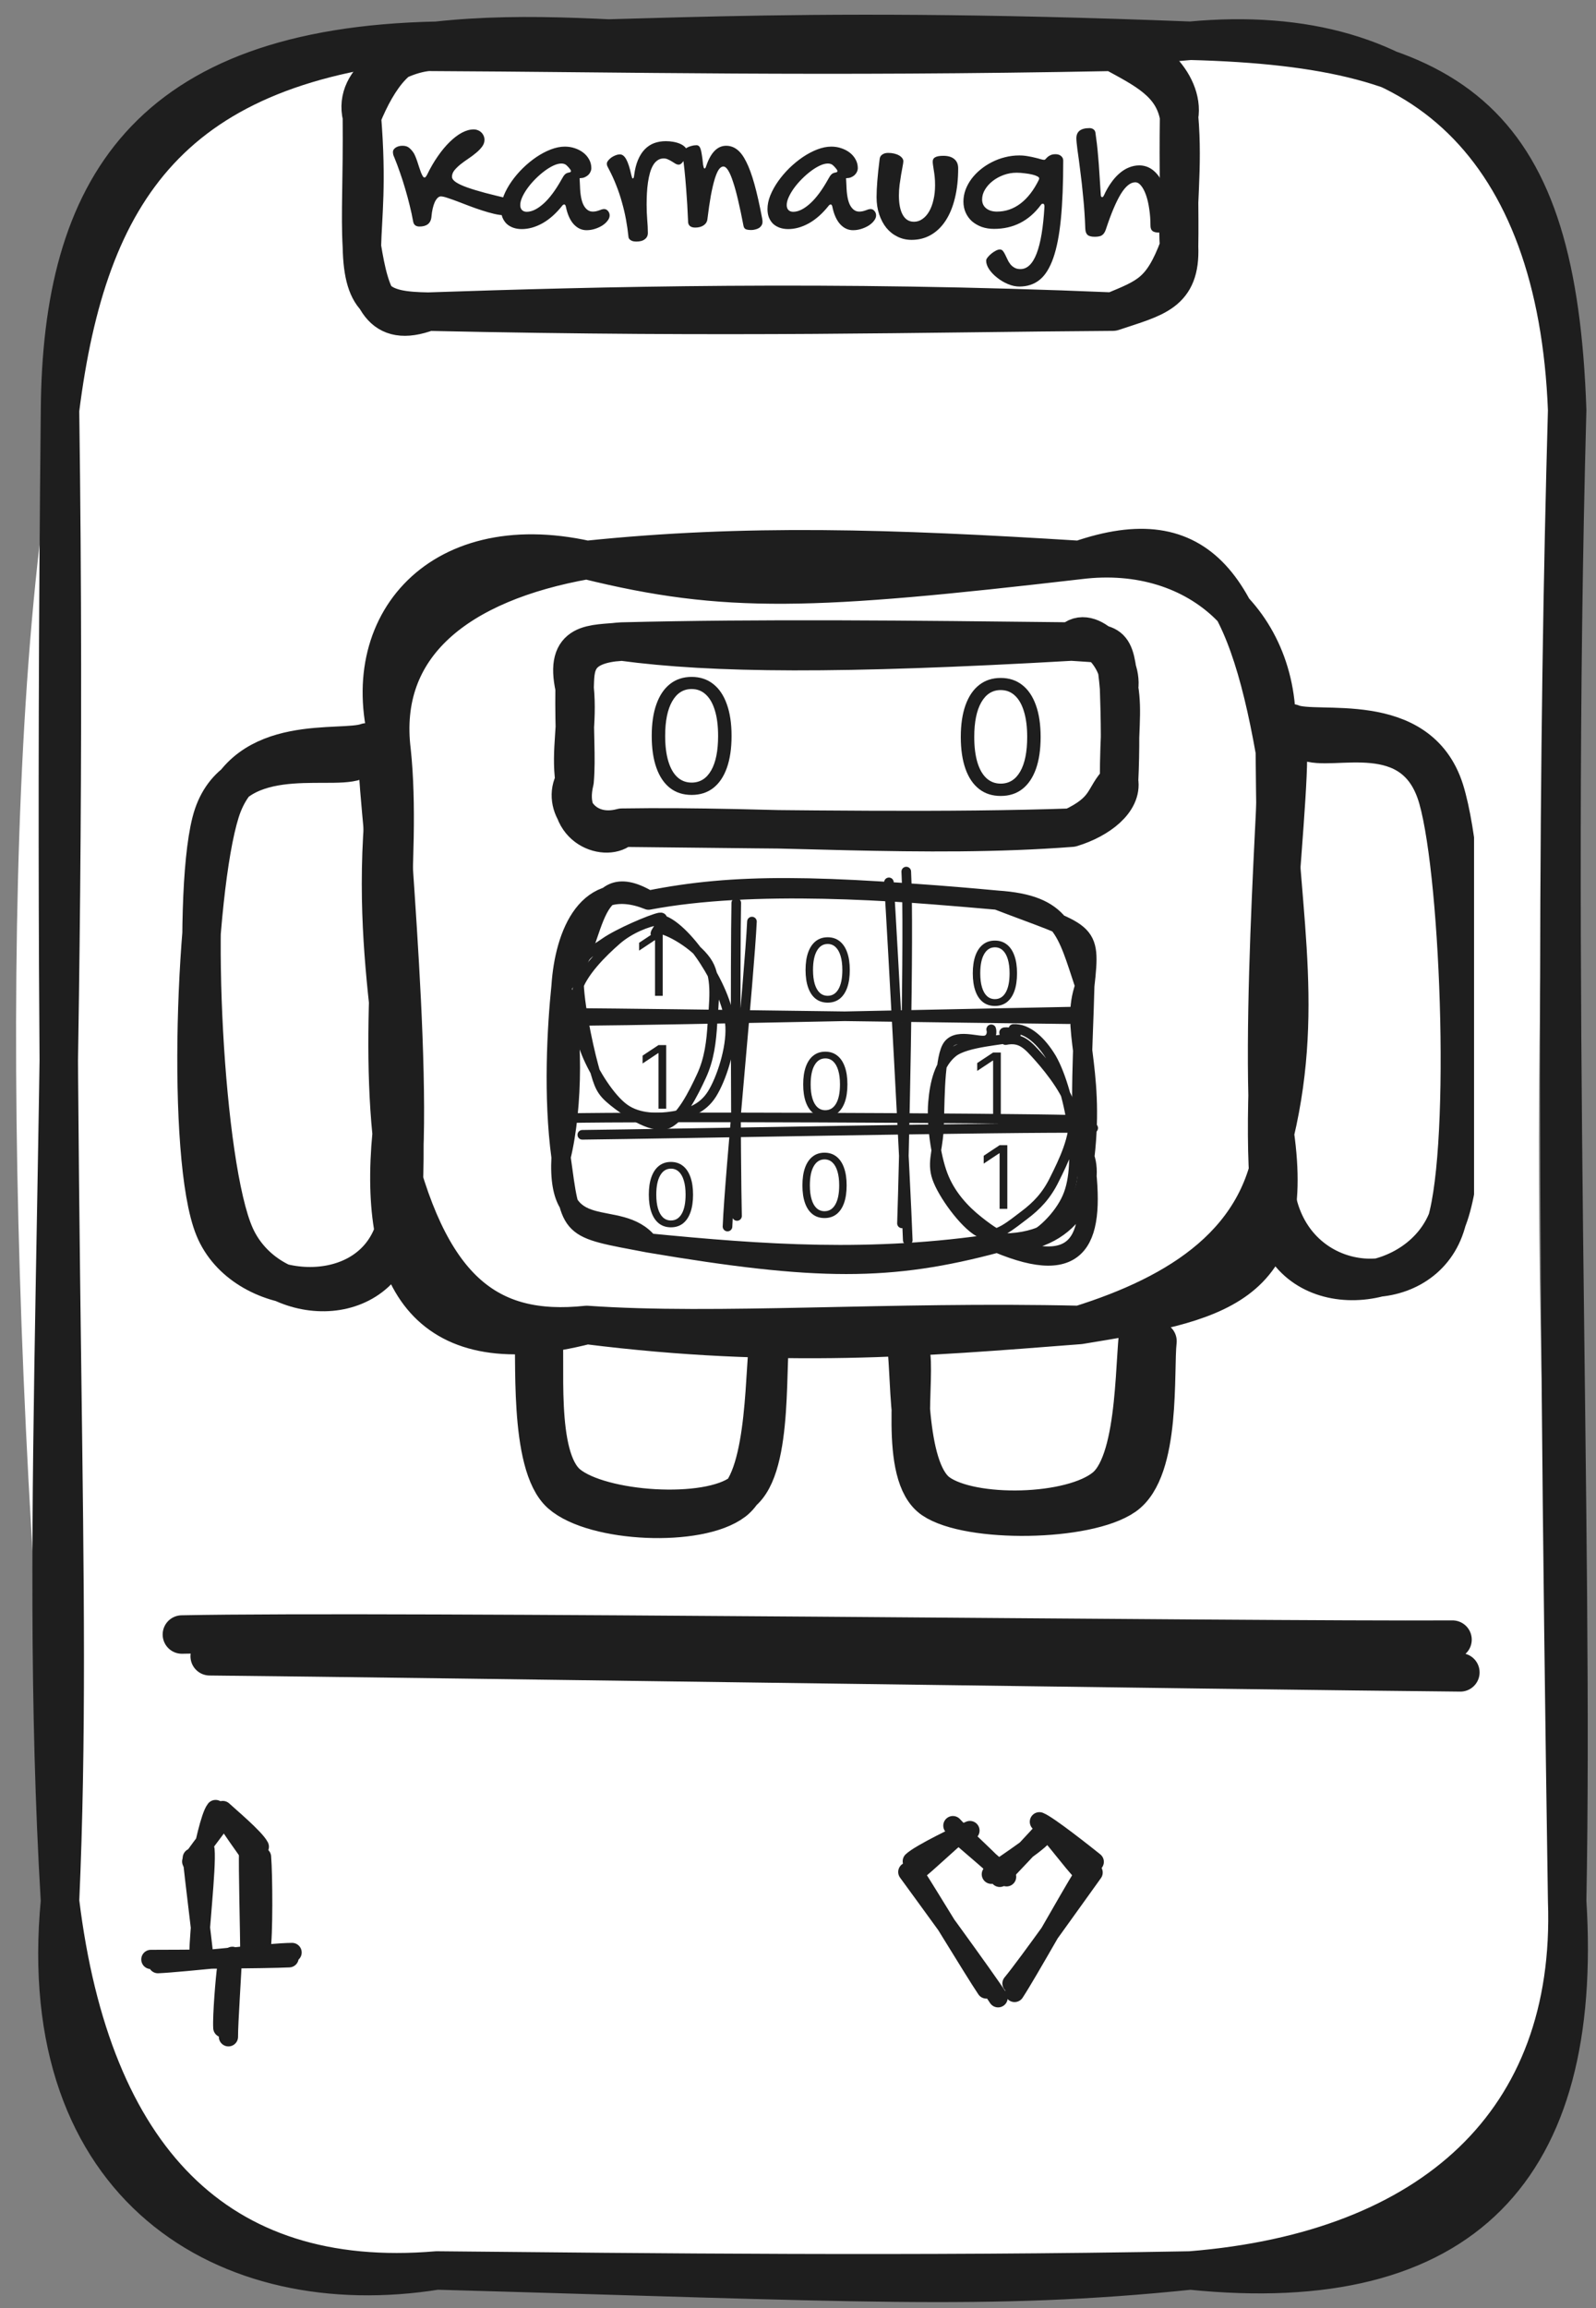 <svg width="83" height="120" viewBox="0 0 83 120" fill="none" xmlns="http://www.w3.org/2000/svg">
<rect x="0" y="0" width="83" height="120" fill="#808080" stroke="none"/>
<path d="M22.715 2.119C33.095 1.806 40.05 5.009 61.905 2.119C77.086 1.644 78.328 6.387 81.5 21.32C79.114 52.649 80.025 78.103 81.5 98.834C83.76 113.149 74.312 121.342 61.905 118.034C48.286 118.139 37.12 116.628 22.715 118.034C12.666 119.85 3.848 112.959 3.121 98.834C0.346 70.195 -0.187 38.191 3.121 21.32C3.295 5.494 12.656 2.785 22.715 2.119Z" fill="white"/>
<path d="M22.715 2.119C32.135 1.083 42.155 3.906 61.905 2.119M22.715 2.119C32.018 2.262 39.817 1.254 61.905 2.119M22.715 2.119C8.96 3.241 4.566 9.847 3.121 21.32M22.715 2.119C7.592 2.433 3.208 9.885 3.121 21.32M61.905 2.119C73.875 0.998 80.976 7.756 81.5 21.32M61.905 2.119C75.893 2.481 80.986 6.359 81.5 21.32M81.5 21.32C81.025 38.343 80.889 58.675 81.5 98.834M81.5 21.32C80.685 51.213 81.859 79.814 81.5 98.834M81.5 98.834C82.373 112.75 76.097 119.479 61.905 118.034M81.5 98.834C81.907 110.288 74.477 117.027 61.905 118.034M61.905 118.034C51.429 119.118 44.299 118.633 22.715 118.034M61.905 118.034C47.636 118.301 33.619 118.139 22.715 118.034M22.715 118.034C11.298 119.004 4.75 112.179 3.121 98.834M22.715 118.034C11.793 119.783 1.695 113.738 3.121 98.834M3.121 98.834C1.918 78.655 3.635 58.684 3.121 21.32M3.121 98.834C3.858 82.191 2.655 66.764 3.121 21.32" stroke="#1E1E1E" stroke-width="2" stroke-linecap="round"/>
<path d="M22.264 2.694C34.709 2.438 45.467 2.542 57.874 2.694M22.264 2.694C32.556 2.742 42.499 2.989 57.874 2.694M22.264 2.694C20.847 2.399 19.654 4.006 18.82 6.068M22.264 2.694C20.847 2.818 18.325 4.063 18.82 6.068M57.874 2.694C59.542 3.607 60.997 4.291 61.318 6.068M57.874 2.694C59.494 2.238 61.628 4.329 61.318 6.068M61.318 6.068C61.55 8.768 61.182 10.821 61.318 12.827M61.318 6.068C61.279 8.654 61.347 11.135 61.318 12.827M61.318 12.827C60.425 15.212 59.697 15.441 57.874 16.201M61.318 12.827C61.414 15.241 60.086 15.46 57.874 16.201M57.874 16.201C43.236 15.583 31.043 15.906 22.264 16.201M57.874 16.201C47.824 16.267 38.386 16.553 22.264 16.201M22.264 16.201C19.79 17.123 19.247 15.469 18.82 12.827M22.264 16.201C19.858 16.163 18.878 15.764 18.82 12.827M18.82 12.827C18.859 11.192 19.101 9.547 18.82 6.068M18.82 12.827C18.723 11.144 18.849 9.348 18.82 6.068" stroke="#1E1E1E" stroke-width="2" stroke-linecap="round"/>
<path d="M25.196 7.27C25.196 7.397 25.153 7.516 25.069 7.627C24.987 7.737 24.883 7.845 24.756 7.949C24.633 8.053 24.497 8.154 24.351 8.252C24.204 8.349 24.068 8.449 23.941 8.55C23.817 8.65 23.713 8.753 23.628 8.857C23.547 8.961 23.506 9.072 23.506 9.189C23.506 9.287 23.575 9.381 23.711 9.472C23.848 9.564 24.045 9.655 24.302 9.746C24.559 9.837 24.87 9.931 25.235 10.029C25.599 10.123 26.009 10.224 26.465 10.332C26.693 10.394 26.807 10.509 26.807 10.678C26.807 10.743 26.791 10.807 26.758 10.869C26.729 10.931 26.688 10.986 26.636 11.035C26.584 11.081 26.524 11.118 26.455 11.147C26.39 11.177 26.324 11.191 26.255 11.191C26.093 11.191 25.907 11.167 25.699 11.118C25.494 11.069 25.28 11.009 25.059 10.937C24.838 10.866 24.616 10.787 24.395 10.703C24.174 10.615 23.965 10.535 23.77 10.464C23.578 10.392 23.407 10.332 23.257 10.283C23.111 10.234 23 10.21 22.925 10.21C22.867 10.21 22.81 10.237 22.754 10.293C22.702 10.345 22.653 10.418 22.608 10.512C22.566 10.607 22.53 10.719 22.5 10.849C22.471 10.976 22.45 11.116 22.437 11.269C22.421 11.442 22.359 11.57 22.251 11.655C22.147 11.736 22.002 11.777 21.817 11.777C21.625 11.777 21.514 11.688 21.485 11.508C21.436 11.235 21.376 10.957 21.304 10.674C21.236 10.39 21.159 10.107 21.075 9.824C20.993 9.541 20.904 9.261 20.806 8.984C20.712 8.707 20.612 8.442 20.508 8.188C20.482 8.133 20.463 8.082 20.45 8.037C20.44 7.988 20.435 7.939 20.435 7.89C20.435 7.848 20.448 7.809 20.474 7.773C20.5 7.734 20.536 7.7 20.581 7.671C20.627 7.641 20.679 7.619 20.738 7.602C20.799 7.586 20.863 7.578 20.928 7.578C21.062 7.578 21.167 7.606 21.245 7.661C21.324 7.716 21.403 7.799 21.485 7.91C21.524 7.962 21.561 8.032 21.597 8.12C21.633 8.204 21.667 8.296 21.7 8.393C21.732 8.491 21.765 8.59 21.797 8.691C21.83 8.789 21.861 8.878 21.89 8.96C21.923 9.038 21.953 9.103 21.983 9.155C22.015 9.204 22.046 9.228 22.076 9.228C22.102 9.228 22.123 9.217 22.139 9.194C22.159 9.171 22.181 9.137 22.207 9.092C22.377 8.74 22.562 8.419 22.764 8.13C22.966 7.837 23.173 7.588 23.384 7.383C23.596 7.174 23.807 7.013 24.019 6.899C24.234 6.785 24.439 6.728 24.634 6.728C24.712 6.728 24.785 6.743 24.854 6.772C24.922 6.798 24.981 6.836 25.03 6.884C25.082 6.933 25.122 6.992 25.152 7.06C25.181 7.125 25.196 7.195 25.196 7.27ZM29.375 7.622C29.554 7.622 29.727 7.649 29.893 7.705C30.059 7.76 30.205 7.837 30.332 7.934C30.459 8.032 30.56 8.149 30.635 8.286C30.713 8.423 30.752 8.574 30.752 8.74C30.752 8.808 30.736 8.875 30.703 8.94C30.674 9.002 30.634 9.057 30.581 9.106C30.529 9.152 30.469 9.189 30.401 9.218C30.336 9.245 30.267 9.258 30.196 9.258C30.189 9.258 30.183 9.259 30.176 9.262C30.173 9.262 30.168 9.262 30.162 9.262C30.155 9.266 30.148 9.267 30.142 9.267L30.162 9.658C30.174 10.123 30.24 10.464 30.357 10.678C30.477 10.893 30.634 11.001 30.826 11.001C30.894 11.001 30.954 10.994 31.006 10.981C31.062 10.968 31.112 10.954 31.158 10.937C31.206 10.918 31.252 10.901 31.294 10.888C31.337 10.875 31.379 10.869 31.421 10.869C31.496 10.869 31.561 10.901 31.617 10.966C31.675 11.032 31.704 11.11 31.704 11.201C31.704 11.292 31.669 11.383 31.597 11.474C31.529 11.566 31.438 11.649 31.324 11.723C31.21 11.795 31.081 11.854 30.938 11.899C30.795 11.945 30.65 11.967 30.503 11.967C30.249 11.967 30.026 11.863 29.834 11.655C29.642 11.443 29.506 11.134 29.424 10.727C29.405 10.662 29.379 10.63 29.346 10.63C29.307 10.63 29.273 10.649 29.244 10.688C28.921 11.095 28.578 11.401 28.213 11.606C27.849 11.808 27.489 11.909 27.134 11.909C26.968 11.909 26.818 11.884 26.685 11.836C26.552 11.787 26.438 11.719 26.343 11.631C26.252 11.539 26.18 11.43 26.128 11.303C26.079 11.173 26.055 11.028 26.055 10.869C26.055 10.644 26.104 10.408 26.201 10.161C26.302 9.913 26.438 9.669 26.607 9.428C26.776 9.188 26.971 8.958 27.193 8.74C27.417 8.522 27.652 8.33 27.896 8.164C28.143 7.998 28.394 7.866 28.648 7.768C28.902 7.671 29.144 7.622 29.375 7.622ZM29.214 9.311C29.273 9.201 29.326 9.121 29.375 9.072C29.424 9.02 29.494 8.986 29.585 8.969C29.657 8.96 29.693 8.937 29.693 8.901C29.693 8.875 29.683 8.847 29.663 8.818C29.602 8.733 29.537 8.66 29.468 8.598C29.4 8.533 29.309 8.501 29.195 8.501C29.071 8.501 28.933 8.537 28.78 8.608C28.627 8.68 28.47 8.776 28.311 8.896C28.155 9.013 28 9.148 27.847 9.301C27.697 9.451 27.564 9.606 27.447 9.765C27.329 9.925 27.235 10.083 27.163 10.239C27.092 10.395 27.056 10.535 27.056 10.659C27.056 10.77 27.085 10.856 27.144 10.918C27.206 10.979 27.289 11.011 27.393 11.011C27.66 11.011 27.951 10.869 28.267 10.586C28.583 10.303 28.898 9.878 29.214 9.311ZM34.512 8.237C34.392 8.237 34.286 8.27 34.195 8.335C34.104 8.397 34.025 8.484 33.96 8.598C33.895 8.709 33.842 8.841 33.799 8.994C33.757 9.144 33.723 9.308 33.697 9.487C33.671 9.666 33.653 9.853 33.643 10.049C33.633 10.244 33.628 10.441 33.628 10.639C33.628 10.9 33.638 11.157 33.658 11.411C33.68 11.662 33.692 11.894 33.692 12.109C33.692 12.249 33.64 12.358 33.535 12.436C33.431 12.518 33.283 12.558 33.091 12.558C33.055 12.558 33.015 12.555 32.969 12.549C32.923 12.542 32.88 12.529 32.837 12.509C32.798 12.49 32.762 12.462 32.73 12.427C32.701 12.394 32.684 12.348 32.681 12.29C32.652 12.003 32.609 11.71 32.554 11.411C32.499 11.111 32.429 10.813 32.344 10.517C32.263 10.218 32.163 9.922 32.046 9.629C31.932 9.336 31.8 9.049 31.651 8.769C31.625 8.72 31.602 8.675 31.582 8.633C31.566 8.59 31.558 8.55 31.558 8.51C31.558 8.462 31.579 8.41 31.622 8.354C31.667 8.296 31.722 8.242 31.788 8.193C31.856 8.144 31.929 8.105 32.007 8.076C32.089 8.043 32.167 8.027 32.242 8.027C32.365 8.027 32.474 8.113 32.569 8.286C32.663 8.455 32.751 8.727 32.832 9.101C32.849 9.166 32.862 9.212 32.871 9.238C32.881 9.264 32.894 9.277 32.91 9.277C32.946 9.277 32.969 9.222 32.979 9.111C33.018 8.802 33.085 8.537 33.179 8.315C33.273 8.091 33.391 7.907 33.531 7.763C33.674 7.617 33.837 7.509 34.019 7.441C34.205 7.373 34.408 7.339 34.629 7.339C34.756 7.339 34.885 7.35 35.015 7.373C35.145 7.396 35.262 7.43 35.367 7.475C35.471 7.521 35.555 7.576 35.62 7.641C35.686 7.706 35.718 7.78 35.718 7.861C35.718 7.92 35.705 7.99 35.679 8.071C35.656 8.149 35.625 8.226 35.586 8.301C35.547 8.372 35.502 8.434 35.45 8.486C35.401 8.535 35.35 8.559 35.298 8.559C35.24 8.559 35.183 8.543 35.127 8.51C35.072 8.475 35.012 8.437 34.947 8.398C34.885 8.359 34.818 8.323 34.746 8.291C34.678 8.255 34.6 8.237 34.512 8.237ZM35.493 7.949C35.493 7.9 35.515 7.853 35.557 7.807C35.599 7.759 35.655 7.716 35.723 7.68C35.791 7.641 35.868 7.61 35.953 7.588C36.04 7.562 36.128 7.549 36.216 7.549C36.265 7.549 36.306 7.562 36.338 7.588C36.374 7.614 36.405 7.664 36.431 7.739C36.457 7.811 36.48 7.913 36.499 8.047C36.522 8.177 36.543 8.348 36.563 8.559C36.576 8.624 36.587 8.675 36.597 8.711C36.61 8.743 36.626 8.759 36.646 8.759C36.675 8.759 36.705 8.709 36.734 8.608C36.971 7.921 37.315 7.578 37.764 7.578C37.972 7.578 38.161 7.643 38.33 7.773C38.503 7.903 38.663 8.117 38.809 8.413C38.959 8.706 39.1 9.093 39.234 9.575C39.367 10.053 39.501 10.644 39.634 11.347C39.641 11.383 39.645 11.416 39.649 11.445C39.652 11.474 39.654 11.502 39.654 11.528C39.654 11.603 39.636 11.668 39.6 11.723C39.567 11.775 39.523 11.819 39.468 11.855C39.413 11.888 39.351 11.912 39.283 11.928C39.214 11.948 39.146 11.958 39.078 11.958C38.941 11.958 38.842 11.943 38.78 11.914C38.721 11.884 38.684 11.829 38.667 11.748C38.573 11.253 38.48 10.813 38.389 10.429C38.301 10.045 38.213 9.723 38.125 9.463C38.041 9.199 37.956 8.999 37.871 8.862C37.787 8.725 37.702 8.657 37.618 8.657C37.533 8.657 37.453 8.711 37.378 8.818C37.307 8.922 37.237 9.087 37.168 9.311C37.1 9.536 37.033 9.821 36.968 10.166C36.906 10.511 36.846 10.923 36.788 11.401C36.771 11.531 36.706 11.636 36.592 11.714C36.478 11.792 36.333 11.831 36.158 11.831C36.04 11.831 35.951 11.806 35.889 11.758C35.827 11.709 35.793 11.642 35.786 11.557C35.757 10.88 35.725 10.324 35.689 9.887C35.656 9.448 35.625 9.096 35.596 8.833C35.567 8.566 35.542 8.367 35.523 8.237C35.503 8.107 35.493 8.011 35.493 7.949ZM43.233 7.622C43.412 7.622 43.584 7.649 43.75 7.705C43.916 7.76 44.063 7.837 44.19 7.934C44.317 8.032 44.418 8.149 44.493 8.286C44.571 8.423 44.61 8.574 44.61 8.74C44.61 8.808 44.593 8.875 44.561 8.94C44.532 9.002 44.491 9.057 44.439 9.106C44.387 9.152 44.327 9.189 44.258 9.218C44.193 9.245 44.125 9.258 44.053 9.258C44.047 9.258 44.04 9.259 44.034 9.262C44.03 9.262 44.025 9.262 44.019 9.262C44.012 9.266 44.006 9.267 43.999 9.267L44.019 9.658C44.032 10.123 44.097 10.464 44.214 10.678C44.335 10.893 44.491 11.001 44.683 11.001C44.751 11.001 44.812 10.994 44.864 10.981C44.919 10.968 44.969 10.954 45.015 10.937C45.064 10.918 45.109 10.901 45.152 10.888C45.194 10.875 45.236 10.869 45.279 10.869C45.354 10.869 45.419 10.901 45.474 10.966C45.533 11.032 45.562 11.11 45.562 11.201C45.562 11.292 45.526 11.383 45.455 11.474C45.386 11.566 45.295 11.649 45.181 11.723C45.067 11.795 44.938 11.854 44.795 11.899C44.652 11.945 44.507 11.967 44.361 11.967C44.107 11.967 43.884 11.863 43.692 11.655C43.5 11.443 43.363 11.134 43.282 10.727C43.262 10.662 43.236 10.63 43.203 10.63C43.164 10.63 43.13 10.649 43.101 10.688C42.779 11.095 42.435 11.401 42.071 11.606C41.706 11.808 41.346 11.909 40.992 11.909C40.826 11.909 40.676 11.884 40.542 11.836C40.409 11.787 40.295 11.719 40.201 11.631C40.109 11.539 40.038 11.43 39.986 11.303C39.937 11.173 39.913 11.028 39.913 10.869C39.913 10.644 39.961 10.408 40.059 10.161C40.16 9.913 40.295 9.669 40.464 9.428C40.633 9.188 40.829 8.958 41.05 8.74C41.275 8.522 41.509 8.33 41.753 8.164C42.001 7.998 42.251 7.866 42.505 7.768C42.759 7.671 43.002 7.622 43.233 7.622ZM43.072 9.311C43.13 9.201 43.184 9.121 43.233 9.072C43.282 9.02 43.352 8.986 43.443 8.969C43.514 8.96 43.55 8.937 43.55 8.901C43.55 8.875 43.54 8.847 43.521 8.818C43.459 8.733 43.394 8.66 43.326 8.598C43.257 8.533 43.166 8.501 43.052 8.501C42.928 8.501 42.79 8.537 42.637 8.608C42.484 8.68 42.328 8.776 42.168 8.896C42.012 9.013 41.858 9.148 41.705 9.301C41.555 9.451 41.421 9.606 41.304 9.765C41.187 9.925 41.093 10.083 41.021 10.239C40.949 10.395 40.913 10.535 40.913 10.659C40.913 10.77 40.943 10.856 41.001 10.918C41.063 10.979 41.146 11.011 41.25 11.011C41.517 11.011 41.809 10.869 42.124 10.586C42.44 10.303 42.756 9.878 43.072 9.311ZM46.748 10.161C46.748 10.597 46.815 10.934 46.949 11.172C47.082 11.409 47.276 11.528 47.53 11.528C47.689 11.528 47.836 11.481 47.969 11.386C48.106 11.292 48.223 11.16 48.321 10.991C48.418 10.822 48.493 10.621 48.545 10.39C48.601 10.156 48.628 9.902 48.628 9.629C48.628 9.463 48.622 9.319 48.609 9.199C48.596 9.075 48.581 8.966 48.565 8.872C48.552 8.774 48.539 8.688 48.526 8.613C48.513 8.538 48.506 8.467 48.506 8.398C48.506 8.294 48.55 8.219 48.638 8.174C48.726 8.125 48.866 8.1 49.058 8.1C49.302 8.1 49.491 8.156 49.624 8.266C49.761 8.377 49.83 8.538 49.83 8.75C49.83 9.326 49.773 9.843 49.659 10.303C49.548 10.761 49.387 11.152 49.175 11.474C48.967 11.793 48.713 12.039 48.413 12.212C48.114 12.384 47.779 12.47 47.408 12.47C47.144 12.47 46.9 12.415 46.675 12.304C46.454 12.197 46.262 12.046 46.099 11.85C45.94 11.652 45.814 11.417 45.723 11.147C45.632 10.874 45.586 10.574 45.586 10.249C45.586 10.125 45.59 9.993 45.596 9.853C45.603 9.713 45.612 9.564 45.625 9.404C45.638 9.241 45.655 9.065 45.674 8.877C45.697 8.688 45.721 8.483 45.747 8.261C45.757 8.167 45.801 8.092 45.879 8.037C45.961 7.978 46.063 7.949 46.187 7.949C46.298 7.949 46.402 7.96 46.499 7.983C46.597 8.006 46.68 8.037 46.748 8.076C46.82 8.115 46.875 8.161 46.914 8.213C46.957 8.265 46.978 8.32 46.978 8.379C46.978 8.437 46.965 8.53 46.939 8.657C46.916 8.781 46.89 8.924 46.861 9.087C46.835 9.246 46.809 9.42 46.783 9.609C46.76 9.795 46.748 9.979 46.748 10.161ZM53.003 8.081C53.16 8.081 53.308 8.094 53.448 8.12C53.588 8.143 53.715 8.169 53.828 8.198C53.942 8.224 54.04 8.25 54.121 8.276C54.203 8.299 54.261 8.31 54.297 8.31C54.327 8.31 54.354 8.296 54.38 8.266C54.406 8.234 54.439 8.2 54.478 8.164C54.517 8.128 54.569 8.095 54.634 8.066C54.699 8.034 54.785 8.017 54.893 8.017C55.017 8.017 55.114 8.05 55.186 8.115C55.258 8.177 55.293 8.255 55.293 8.349C55.293 9.541 55.253 10.553 55.171 11.386C55.09 12.216 54.958 12.892 54.776 13.413C54.593 13.934 54.358 14.311 54.068 14.546C53.778 14.78 53.426 14.897 53.013 14.897C52.824 14.897 52.627 14.855 52.422 14.77C52.22 14.686 52.035 14.576 51.866 14.443C51.696 14.313 51.556 14.168 51.446 14.008C51.338 13.849 51.285 13.696 51.285 13.55C51.285 13.501 51.311 13.444 51.363 13.379C51.415 13.313 51.478 13.25 51.553 13.188C51.628 13.126 51.706 13.074 51.788 13.032C51.869 12.99 51.939 12.969 51.997 12.969C52.059 12.969 52.111 12.993 52.154 13.042C52.196 13.094 52.235 13.157 52.271 13.232C52.31 13.307 52.349 13.388 52.388 13.476C52.427 13.567 52.476 13.65 52.535 13.725C52.593 13.8 52.665 13.862 52.749 13.911C52.834 13.963 52.94 13.989 53.067 13.989C53.776 13.989 54.193 12.905 54.317 10.737C54.317 10.639 54.289 10.591 54.234 10.591C54.188 10.591 54.152 10.613 54.126 10.659C53.82 11.072 53.462 11.383 53.052 11.591C52.645 11.797 52.193 11.899 51.695 11.899C51.464 11.899 51.25 11.865 51.055 11.797C50.86 11.725 50.691 11.627 50.547 11.504C50.407 11.377 50.298 11.227 50.22 11.054C50.142 10.879 50.103 10.687 50.103 10.478C50.103 10.273 50.139 10.071 50.21 9.873C50.285 9.671 50.388 9.482 50.518 9.306C50.651 9.127 50.809 8.963 50.992 8.813C51.174 8.663 51.372 8.535 51.587 8.427C51.802 8.317 52.028 8.232 52.266 8.174C52.507 8.112 52.753 8.081 53.003 8.081ZM51.846 11.001C52.292 11.001 52.701 10.861 53.072 10.581C53.443 10.298 53.76 9.887 54.024 9.35C54.03 9.331 54.035 9.316 54.038 9.306C54.042 9.293 54.043 9.28 54.043 9.267C54.043 9.235 54.009 9.201 53.941 9.165C53.872 9.129 53.783 9.098 53.672 9.072C53.562 9.046 53.435 9.025 53.291 9.009C53.151 8.989 53.01 8.979 52.867 8.979C52.636 8.979 52.413 9.018 52.198 9.096C51.983 9.175 51.792 9.279 51.626 9.409C51.46 9.539 51.327 9.687 51.226 9.853C51.125 10.019 51.075 10.192 51.075 10.371C51.075 10.563 51.145 10.716 51.285 10.83C51.428 10.944 51.615 11.001 51.846 11.001ZM55.977 7.187C55.977 6.836 56.205 6.66 56.66 6.66C56.739 6.66 56.807 6.681 56.866 6.723C56.924 6.766 56.958 6.824 56.968 6.899C56.997 7.098 57.023 7.295 57.046 7.49C57.069 7.685 57.09 7.905 57.11 8.149C57.133 8.39 57.154 8.67 57.173 8.989C57.196 9.305 57.22 9.682 57.246 10.122C57.246 10.167 57.253 10.2 57.266 10.22C57.282 10.239 57.3 10.249 57.32 10.249C57.349 10.249 57.378 10.22 57.408 10.161C57.518 9.917 57.642 9.699 57.779 9.507C57.915 9.311 58.062 9.147 58.218 9.013C58.374 8.877 58.539 8.774 58.711 8.706C58.887 8.634 59.066 8.598 59.248 8.598C59.489 8.598 59.707 8.667 59.903 8.803C60.098 8.94 60.264 9.134 60.401 9.384C60.538 9.635 60.643 9.94 60.718 10.298C60.793 10.652 60.83 11.05 60.83 11.489C60.83 11.609 60.821 11.709 60.801 11.787C60.785 11.862 60.756 11.922 60.713 11.967C60.671 12.013 60.612 12.044 60.538 12.06C60.463 12.08 60.37 12.09 60.259 12.09C60.106 12.09 59.995 12.06 59.927 12.002C59.862 11.943 59.83 11.852 59.83 11.728C59.83 11.422 59.808 11.134 59.766 10.864C59.727 10.591 59.672 10.351 59.6 10.146C59.528 9.941 59.444 9.778 59.346 9.658C59.252 9.537 59.149 9.477 59.038 9.477C58.788 9.477 58.537 9.681 58.286 10.088C58.039 10.495 57.78 11.108 57.51 11.928C57.484 12.003 57.455 12.065 57.422 12.114C57.39 12.163 57.351 12.202 57.305 12.231C57.263 12.261 57.211 12.28 57.149 12.29C57.087 12.303 57.014 12.309 56.929 12.309C56.757 12.309 56.633 12.277 56.558 12.212C56.486 12.146 56.447 12.039 56.441 11.889C56.421 11.323 56.386 10.783 56.333 10.268C56.285 9.751 56.233 9.284 56.177 8.867C56.125 8.447 56.078 8.092 56.035 7.802C55.996 7.509 55.977 7.304 55.977 7.187Z" fill="#1E1E1E"/>
<path d="M10.905 86.104C21.769 86.209 65.11 86.845 75.946 86.941M9.459 84.973C20.265 84.754 64.499 85.296 75.538 85.239" stroke="#1E1E1E" stroke-width="2" stroke-linecap="round"/>
<path d="M10.593 101.664C10.506 100.847 10.088 97.453 10.001 96.588M10.35 101.512C10.341 100.599 10.748 97.102 10.661 96.161" stroke="#1E1E1E" stroke-linecap="round"/>
<path d="M9.97 96.772C10.145 96.42 11.299 94.994 11.542 94.585M10.484 96.648C10.572 96.173 10.931 94.424 11.212 94.072" stroke="#1E1E1E" stroke-linecap="round"/>
<path d="M12.99 101.63C12.999 100.689 12.893 97.039 12.931 96.174M13.562 101.421C13.698 100.67 13.678 97.457 13.601 96.535" stroke="#1E1E1E" stroke-linecap="round"/>
<path d="M12.972 96.367C12.759 96.025 11.983 94.998 11.808 94.637M13.486 96.006C13.254 95.549 11.866 94.39 11.585 94.124" stroke="#1E1E1E" stroke-linecap="round"/>
<path d="M8.214 102.083C9.427 102.035 14.073 101.503 15.189 101.503M7.846 101.864C9.048 101.864 13.889 101.836 15.034 101.779" stroke="#1E1E1E" stroke-linecap="round"/>
<path d="M12.083 101.703C12.073 102.321 11.87 105.248 11.88 105.885M11.792 102.283C11.715 102.796 11.55 104.83 11.588 105.419" stroke="#1E1E1E" stroke-linecap="round"/>
<path d="M51.992 97.598C52.341 97.275 54.029 95.459 54.349 95.098M51.555 97.436C51.866 97.189 53.854 95.896 54.194 95.478" stroke="#1E1E1E" stroke-linecap="round"/>
<path d="M54.354 95.05C54.713 95.364 55.848 96.894 56.236 97.265M54.054 94.708C54.529 94.898 56.479 96.448 56.906 96.79" stroke="#1E1E1E" stroke-linecap="round"/>
<path d="M56.323 97.517C55.654 98.582 53.423 102.583 52.763 103.581M56.847 97.346C56.139 98.325 53.413 102.175 52.628 103.116" stroke="#1E1E1E" stroke-linecap="round"/>
<path d="M52.348 97.569C52.019 97.208 50.272 95.754 49.884 95.393M52.067 97.398C51.689 96.923 49.923 95.326 49.555 94.908" stroke="#1E1E1E" stroke-linecap="round"/>
<path d="M49.879 95.354C49.462 95.659 48.123 96.951 47.706 97.246M50.442 95.164C49.957 95.354 47.852 96.371 47.444 96.761" stroke="#1E1E1E" stroke-linecap="round"/>
<path d="M47.619 97.498C48.259 98.487 50.665 102.469 51.295 103.401M47.211 97.317C47.958 98.344 51.257 102.849 51.906 103.857" stroke="#1E1E1E" stroke-linecap="round"/>
<g clip-path="url(#clip0_58_131)">
<path d="M30.514 29.111C36.082 32.095 48.488 28.674 56.152 29.111C59.751 26.972 68.723 31.449 66.298 39.053C65.018 44.081 68.355 51.629 66.298 58.938C65.639 68.88 64.455 70.287 56.152 68.88C50.894 67.569 44.288 70.724 30.514 68.88C24.47 70.211 23.471 68.101 20.367 58.938C18.291 53.691 20.726 46.106 20.367 39.053C23.374 33.084 26.915 28.037 30.514 29.111Z" fill="white"/>
<path d="M30.514 29.111C37.75 30.898 42.203 30.727 56.152 29.111M30.514 29.111C38.769 28.255 46.257 28.493 56.152 29.111M30.514 29.111C23.83 30.299 19.678 33.54 20.367 39.053M30.514 29.111C22.656 27.362 18.31 32.742 20.367 39.053M56.152 29.111C62.399 28.341 67.103 32.742 66.298 39.053M56.152 29.111C62.408 26.953 64.775 30.47 66.298 39.053M66.298 39.053C66.415 46.819 67.928 52.018 66.298 58.938M66.298 39.053C66.337 44.119 66.541 51.467 66.298 58.938M66.298 58.938C67.433 67.017 63.272 67.711 56.152 68.88M66.298 58.938C65.813 64.555 61.273 67.274 56.152 68.88M56.152 68.88C47.935 69.517 40.592 70.144 30.514 68.88M56.152 68.88C46.257 68.652 37.284 69.356 30.514 68.88M30.514 68.88C25.382 69.422 22.229 67.084 20.367 58.938M30.514 68.88C22.317 70.981 19.63 66.647 20.367 58.938M20.367 58.938C21.356 55.421 18.728 49.195 20.367 39.053M20.367 58.938C19.678 52.066 20.949 44.566 20.367 39.053" stroke="#1E1E1E" stroke-width="2" stroke-linecap="round"/>
<path d="M32.346 33.352C40.717 32.753 43.744 31.555 55.724 33.352C59.129 32.648 57.644 32.762 58.197 35.766C58.595 37.886 58.052 40.043 58.197 40.604C59.303 43.237 57.13 42.933 55.724 43.028C50.767 44.225 41.978 43.874 32.346 43.028C32.947 44.853 28.534 41.003 29.882 40.604C29.959 38.389 30.474 37.401 29.882 35.766C32.171 33.38 29.591 33.893 32.346 33.352Z" fill="white"/>
<path d="M32.346 33.352C37.089 33.989 43.618 34.045 55.724 33.352M32.346 33.352C39.611 33.171 47.294 33.257 55.724 33.352M32.346 33.352C29.814 33.494 29.921 34.749 29.882 35.766M32.346 33.352C30.803 33.513 29.339 33.285 29.882 35.766M55.724 33.352C57.78 33.513 57.974 33.219 58.197 35.766M55.724 33.352C56.616 32.373 58.411 34.293 58.197 35.766M58.197 35.766C58.401 37.021 58.197 37.962 58.197 40.604M58.197 35.766C58.255 37.401 58.275 38.979 58.197 40.604M58.197 40.604C58.372 41.631 57.159 42.591 55.724 43.028M58.197 40.604C57.373 41.412 57.664 42.125 55.724 43.028M55.724 43.028C48.08 43.617 40.087 42.904 32.346 43.028M55.724 43.028C49.254 43.246 42.366 43.132 32.346 43.028M32.346 43.028C31.638 43.788 29.261 43.132 29.882 40.604M32.346 43.028C30.338 43.57 29.212 41.764 29.882 40.604M29.882 40.604C29.649 38.998 30.066 37.6 29.882 35.766M29.882 40.604C29.988 39.387 29.853 38.066 29.882 35.766" stroke="#1E1E1E" stroke-width="2" stroke-linecap="round"/>
<path d="M35.969 41.325C35.529 41.325 35.155 41.206 34.846 40.967C34.537 40.726 34.301 40.377 34.138 39.92C33.974 39.461 33.893 38.907 33.893 38.258C33.893 37.612 33.974 37.061 34.138 36.605C34.303 36.146 34.54 35.796 34.849 35.555C35.16 35.312 35.533 35.19 35.969 35.19C36.404 35.19 36.776 35.312 37.086 35.555C37.397 35.796 37.634 36.146 37.797 36.605C37.962 37.061 38.045 37.612 38.045 38.258C38.045 38.907 37.963 39.461 37.8 39.92C37.637 40.377 37.401 40.726 37.091 40.967C36.782 41.206 36.408 41.325 35.969 41.325ZM35.969 40.684C36.404 40.684 36.742 40.474 36.983 40.054C37.225 39.634 37.345 39.035 37.345 38.258C37.345 37.741 37.29 37.3 37.179 36.937C37.07 36.573 36.913 36.296 36.706 36.106C36.502 35.915 36.257 35.82 35.969 35.82C35.537 35.82 35.2 36.033 34.957 36.459C34.714 36.883 34.592 37.482 34.592 38.258C34.592 38.775 34.647 39.214 34.756 39.576C34.865 39.937 35.021 40.212 35.225 40.401C35.431 40.59 35.679 40.684 35.969 40.684Z" fill="#1E1E1E"/>
<path d="M52.042 41.379C51.603 41.379 51.229 41.26 50.92 41.02C50.611 40.779 50.374 40.431 50.211 39.974C50.048 39.515 49.966 38.961 49.966 38.312C49.966 37.666 50.048 37.115 50.211 36.658C50.376 36.199 50.614 35.849 50.923 35.608C51.234 35.365 51.607 35.244 52.042 35.244C52.478 35.244 52.85 35.365 53.159 35.608C53.47 35.849 53.707 36.199 53.871 36.658C54.036 37.115 54.118 37.666 54.118 38.312C54.118 38.961 54.037 39.515 53.874 39.974C53.71 40.431 53.474 40.779 53.165 41.02C52.856 41.26 52.482 41.379 52.042 41.379ZM52.042 40.738C52.478 40.738 52.816 40.528 53.057 40.108C53.298 39.688 53.419 39.089 53.419 38.312C53.419 37.794 53.363 37.354 53.252 36.991C53.144 36.627 52.986 36.35 52.78 36.16C52.576 35.969 52.33 35.874 52.042 35.874C51.611 35.874 51.273 36.087 51.031 36.512C50.788 36.936 50.666 37.536 50.666 38.312C50.666 38.829 50.721 39.268 50.829 39.63C50.938 39.991 51.095 40.266 51.299 40.455C51.505 40.643 51.753 40.738 52.042 40.738Z" fill="#1E1E1E"/>
<path d="M33.727 46.796C37.316 45.075 44.921 45.902 51.866 46.796C54.388 49.01 57.968 47.632 56.416 51.254C56.328 54.723 56.571 59.324 56.416 60.16C55.048 66.082 56.755 65.331 51.866 64.618C43.98 63.278 41.021 62.783 33.727 64.618C30.341 64.789 26.092 66.072 29.177 60.16C28.304 57.67 30.312 54.657 29.177 51.254C27.635 44.971 31.408 45.303 33.727 46.796Z" fill="white"/>
<path d="M33.727 46.796C39.149 45.769 46.55 46.301 51.866 46.796M33.727 46.796C38.227 45.893 42.535 45.969 51.866 46.796M33.727 46.796C30.545 45.513 29.352 48.573 29.177 51.254M33.727 46.796C30.39 44.809 31.098 49.609 29.177 51.254M51.866 46.796C55.261 47.024 55.455 48.374 56.416 51.254M51.866 46.796C56.571 48.611 56.755 48.24 56.416 51.254M56.416 51.254C55.611 53.468 56.969 55.407 56.416 60.16M56.416 51.254C56.338 54.4 56.096 57.632 56.416 60.16M56.416 60.16C56.93 61.567 55.911 64.76 51.866 64.618M56.416 60.16C57.008 64.447 56.231 66.452 51.866 64.618M51.866 64.618C46.308 66.11 42.496 66.101 33.727 64.618M51.866 64.618C45.328 65.616 39.644 65.198 33.727 64.618M33.727 64.618C29.526 63.819 29.711 64.019 29.177 60.16M33.727 64.618C32.165 62.669 28.925 64.836 29.177 60.16M29.177 60.16C29.817 57.556 29.837 53.316 29.177 51.254M29.177 60.16C28.75 57.023 28.954 53.411 29.177 51.254" stroke="#1E1E1E" stroke-linecap="round"/>
<path d="M38.29 46.94C38.232 49.668 38.261 60.447 38.329 63.213M39.105 47.91C38.969 50.752 37.941 61.065 37.834 63.764" stroke="#1E1E1E" stroke-width="0.5" stroke-linecap="round"/>
<path d="M46.228 45.871C46.422 48.989 47.101 61.469 47.208 64.473M47.13 45.311C47.295 48.286 47.014 60.452 46.907 63.599" stroke="#1E1E1E" stroke-width="0.5" stroke-linecap="round"/>
<path d="M30.458 53.07C34.784 53.041 51.847 52.661 56.086 52.585M29.924 52.661C34.192 52.689 51.1 52.937 55.601 52.984" stroke="#1E1E1E" stroke-width="0.5" stroke-linecap="round"/>
<path d="M29.371 58.13C33.727 58.044 51.352 58.111 55.844 58.216M30.283 58.995C34.784 58.947 52.565 58.586 56.852 58.643" stroke="#1E1E1E" stroke-width="0.5" stroke-linecap="round"/>
<path d="M34.465 48.462V51.77H34.065V48.882H34.046L33.238 49.418V49.011L34.065 48.462H34.465Z" fill="#1E1E1E"/>
<path d="M34.892 63.804C34.649 63.804 34.441 63.737 34.27 63.605C34.099 63.471 33.968 63.278 33.878 63.025C33.787 62.771 33.742 62.464 33.742 62.104C33.742 61.747 33.787 61.442 33.878 61.189C33.969 60.935 34.101 60.741 34.272 60.607C34.444 60.473 34.651 60.405 34.892 60.405C35.133 60.405 35.339 60.473 35.511 60.607C35.683 60.741 35.814 60.935 35.905 61.189C35.996 61.442 36.042 61.747 36.042 62.104C36.042 62.464 35.997 62.771 35.906 63.025C35.816 63.278 35.685 63.471 35.514 63.605C35.343 63.737 35.135 63.804 34.892 63.804ZM34.892 63.448C35.133 63.448 35.321 63.332 35.454 63.099C35.588 62.867 35.654 62.535 35.654 62.104C35.654 61.818 35.624 61.574 35.562 61.373C35.502 61.171 35.415 61.018 35.301 60.913C35.188 60.807 35.051 60.754 34.892 60.754C34.653 60.754 34.466 60.872 34.332 61.108C34.197 61.343 34.13 61.675 34.13 62.104C34.13 62.391 34.16 62.634 34.22 62.834C34.28 63.035 34.367 63.187 34.48 63.292C34.594 63.396 34.732 63.448 34.892 63.448Z" fill="#1E1E1E"/>
<path d="M52.385 59.535V62.843H51.984V59.955H51.965L51.157 60.492V60.085L51.984 59.535H52.385Z" fill="#1E1E1E"/>
<path d="M52.047 54.717V58.025H51.646V55.137H51.627L50.819 55.673V55.266L51.646 54.717H52.047Z" fill="#1E1E1E"/>
<path d="M34.646 54.33V57.637H34.245V54.749H34.226L33.418 55.286V54.879L34.245 54.33H34.646Z" fill="#1E1E1E"/>
<path d="M42.92 58.071C42.677 58.071 42.47 58.005 42.299 57.873C42.127 57.739 41.997 57.546 41.906 57.293C41.816 57.039 41.77 56.732 41.77 56.372C41.77 56.015 41.816 55.709 41.906 55.456C41.998 55.202 42.129 55.008 42.3 54.875C42.472 54.74 42.679 54.673 42.92 54.673C43.162 54.673 43.368 54.74 43.539 54.875C43.711 55.008 43.843 55.202 43.933 55.456C44.025 55.709 44.07 56.015 44.07 56.372C44.07 56.732 44.025 57.039 43.935 57.293C43.844 57.546 43.714 57.739 43.542 57.873C43.371 58.005 43.164 58.071 42.92 58.071ZM42.92 57.716C43.162 57.716 43.349 57.6 43.483 57.367C43.616 57.135 43.683 56.803 43.683 56.372C43.683 56.086 43.652 55.842 43.591 55.641C43.53 55.439 43.443 55.286 43.329 55.18C43.216 55.075 43.08 55.022 42.92 55.022C42.681 55.022 42.495 55.14 42.36 55.376C42.225 55.61 42.158 55.943 42.158 56.372C42.158 56.659 42.188 56.902 42.249 57.102C42.309 57.303 42.395 57.455 42.509 57.559C42.623 57.664 42.76 57.716 42.92 57.716Z" fill="#1E1E1E"/>
<path d="M43.043 52.124C42.8 52.124 42.593 52.057 42.422 51.925C42.25 51.792 42.12 51.598 42.029 51.345C41.939 51.091 41.893 50.784 41.893 50.425C41.893 50.067 41.939 49.762 42.029 49.509C42.121 49.255 42.252 49.061 42.423 48.927C42.595 48.793 42.802 48.725 43.043 48.725C43.285 48.725 43.491 48.793 43.662 48.927C43.834 49.061 43.966 49.255 44.056 49.509C44.148 49.762 44.193 50.067 44.193 50.425C44.193 50.784 44.148 51.091 44.058 51.345C43.967 51.598 43.836 51.792 43.665 51.925C43.494 52.057 43.287 52.124 43.043 52.124ZM43.043 51.768C43.285 51.768 43.472 51.652 43.605 51.42C43.739 51.187 43.806 50.855 43.806 50.425C43.806 50.138 43.775 49.894 43.714 49.693C43.653 49.492 43.566 49.338 43.452 49.233C43.339 49.127 43.203 49.074 43.043 49.074C42.804 49.074 42.617 49.192 42.483 49.428C42.348 49.663 42.281 49.995 42.281 50.425C42.281 50.711 42.311 50.954 42.371 51.155C42.432 51.355 42.519 51.507 42.632 51.612C42.746 51.716 42.883 51.768 43.043 51.768Z" fill="#1E1E1E"/>
<path d="M42.879 63.322C42.636 63.322 42.429 63.256 42.258 63.123C42.086 62.99 41.956 62.797 41.865 62.543C41.775 62.289 41.73 61.983 41.73 61.623C41.73 61.265 41.775 60.96 41.865 60.707C41.957 60.453 42.088 60.259 42.259 60.126C42.431 59.991 42.638 59.924 42.879 59.924C43.121 59.924 43.327 59.991 43.498 60.126C43.67 60.259 43.802 60.453 43.892 60.707C43.984 60.96 44.029 61.265 44.029 61.623C44.029 61.983 43.984 62.289 43.894 62.543C43.803 62.797 43.672 62.99 43.501 63.123C43.33 63.256 43.123 63.322 42.879 63.322ZM42.879 62.967C43.121 62.967 43.308 62.85 43.441 62.618C43.575 62.385 43.642 62.053 43.642 61.623C43.642 61.336 43.611 61.093 43.55 60.891C43.489 60.69 43.402 60.536 43.288 60.431C43.175 60.325 43.039 60.273 42.879 60.273C42.64 60.273 42.454 60.391 42.319 60.626C42.184 60.861 42.117 61.193 42.117 61.623C42.117 61.909 42.147 62.153 42.208 62.353C42.268 62.553 42.355 62.706 42.468 62.81C42.582 62.914 42.719 62.967 42.879 62.967Z" fill="#1E1E1E"/>
<path d="M28.228 69.16C28.461 70.51 27.811 75.757 29.538 77.164C31.255 78.57 36.794 78.951 38.559 77.601C40.325 76.251 39.772 70.491 40.121 69.056M27.743 68.913C27.889 70.291 27.433 76.137 29.169 77.668C30.906 79.188 36.347 79.435 38.161 78.048C39.966 76.66 39.704 70.852 40.024 69.332" stroke="#1E1E1E" stroke-width="2" stroke-linecap="round"/>
<path d="M19.079 38.592C17.77 39.077 12.774 37.993 11.455 42.204C10.136 46.405 9.641 60.197 11.144 63.857C12.638 67.507 18.934 68.115 20.437 64.132C21.941 60.14 20.234 43.925 20.175 39.942M18.488 39.562C17.071 40.075 12.018 38.63 10.979 42.736C9.932 46.852 10.611 60.615 12.221 64.227C13.822 67.83 19.38 68.4 20.622 64.379C21.863 60.368 19.914 44.2 19.661 40.122" stroke="#1E1E1E" stroke-width="2" stroke-linecap="round"/>
<path d="M59.283 68.718C58.944 70.162 59.235 75.818 57.489 77.301C55.743 78.774 50.524 78.869 48.788 77.605C47.051 76.331 47.391 70.951 47.09 69.668M60.195 69.725C60.021 71.246 60.428 76.398 58.488 77.766C56.538 79.135 50.379 79.211 48.516 77.947C46.663 76.683 47.691 71.445 47.333 70.172" stroke="#1E1E1E" stroke-width="2" stroke-linecap="round"/>
<path d="M67.182 37.604C68.453 38.155 73.769 36.786 75.127 41.073C76.475 45.37 76.747 59.532 75.291 63.344C73.836 67.155 67.783 67.935 66.396 63.943C65.009 59.95 66.949 43.573 66.978 39.41M67.948 38.535C69.18 39.163 73.584 37.29 74.777 41.52C75.971 45.75 76.465 60.359 75.097 63.933C73.73 67.516 68.016 67.288 66.581 63.002C65.145 58.715 66.396 42.309 66.493 38.222" stroke="#1E1E1E" stroke-width="2" stroke-linecap="round"/>
<path d="M51.74 52.296C51.497 52.296 51.29 52.23 51.119 52.098C50.947 51.964 50.816 51.771 50.726 51.518C50.636 51.264 50.59 50.957 50.59 50.597C50.59 50.24 50.636 49.934 50.726 49.681C50.818 49.427 50.949 49.233 51.12 49.1C51.292 48.965 51.499 48.898 51.74 48.898C51.982 48.898 52.188 48.965 52.359 49.1C52.531 49.233 52.663 49.427 52.753 49.681C52.845 49.934 52.89 50.24 52.89 50.597C52.89 50.957 52.845 51.264 52.755 51.518C52.664 51.771 52.533 51.964 52.362 52.098C52.191 52.23 51.984 52.296 51.74 52.296ZM51.74 51.941C51.982 51.941 52.169 51.825 52.303 51.592C52.436 51.359 52.503 51.028 52.503 50.597C52.503 50.311 52.472 50.067 52.411 49.865C52.35 49.664 52.263 49.511 52.149 49.405C52.036 49.3 51.9 49.247 51.74 49.247C51.501 49.247 51.315 49.365 51.18 49.601C51.045 49.835 50.978 50.168 50.978 50.597C50.978 50.884 51.008 51.127 51.069 51.327C51.129 51.528 51.215 51.68 51.328 51.784C51.443 51.889 51.58 51.941 51.74 51.941Z" fill="#1E1E1E"/>
<path d="M52.702 53.492C53.439 53.444 54.176 54.148 54.69 55.013C55.194 55.887 55.641 57.503 55.767 58.71C55.903 59.917 55.922 61.286 55.495 62.246C55.078 63.206 54.031 64.252 53.254 64.451C52.478 64.66 51.567 64.014 50.868 63.453C50.16 62.892 49.423 62.104 49.035 61.077C48.647 60.06 48.433 58.387 48.521 57.322C48.608 56.267 48.85 55.288 49.549 54.718C50.247 54.148 52.265 54.081 52.711 53.91C53.148 53.73 52.207 53.596 52.217 53.682M52.294 54.072C53.099 53.91 53.448 54.319 54.04 54.984C54.622 55.64 55.679 56.961 55.815 58.016C55.951 59.072 55.272 60.44 54.845 61.296C54.428 62.161 53.904 62.693 53.274 63.168C52.643 63.634 51.799 64.413 51.052 64.119C50.306 63.824 49.161 62.294 48.792 61.4C48.414 60.516 48.744 59.946 48.821 58.786C48.889 57.627 48.821 55.212 49.239 54.423C49.656 53.635 50.907 54.214 51.295 54.072C51.683 53.92 51.538 53.425 51.547 53.52" stroke="#1E1E1E" stroke-width="0.5" stroke-linecap="round"/>
<path d="M34.404 47.811C35.103 47.992 36.053 49.056 36.645 49.988C37.237 50.91 37.906 52.222 37.974 53.372C38.032 54.522 37.508 56.109 37.023 56.879C36.529 57.659 35.772 57.896 35.015 58.02C34.259 58.143 33.23 58.172 32.474 57.63C31.727 57.088 30.912 55.786 30.495 54.769C30.087 53.761 29.729 52.526 29.991 51.547C30.252 50.568 31.358 49.494 32.066 48.876C32.775 48.258 33.696 47.925 34.22 47.84C34.744 47.764 35.19 48.334 35.229 48.391M34.249 48.277C34.947 48.382 36.364 49.285 36.829 50.102C37.305 50.919 37.111 52.212 37.052 53.182C36.994 54.151 36.888 55.054 36.48 55.938C36.073 56.813 35.384 58.238 34.618 58.457C33.851 58.676 32.513 57.763 31.892 57.259C31.261 56.746 31.154 56.489 30.863 55.396C30.563 54.294 30.02 51.737 30.117 50.672C30.214 49.608 30.757 49.503 31.445 49.009C32.144 48.515 33.861 47.783 34.297 47.697C34.734 47.621 34.094 48.429 34.084 48.524" stroke="#1E1E1E" stroke-width="0.5" stroke-linecap="round"/>
</g>
<defs>
<clipPath id="clip0_58_131">
<rect width="68.873" height="56.08" fill="white" transform="translate(7.785 24.801)"/>
</clipPath>
</defs>
</svg>
